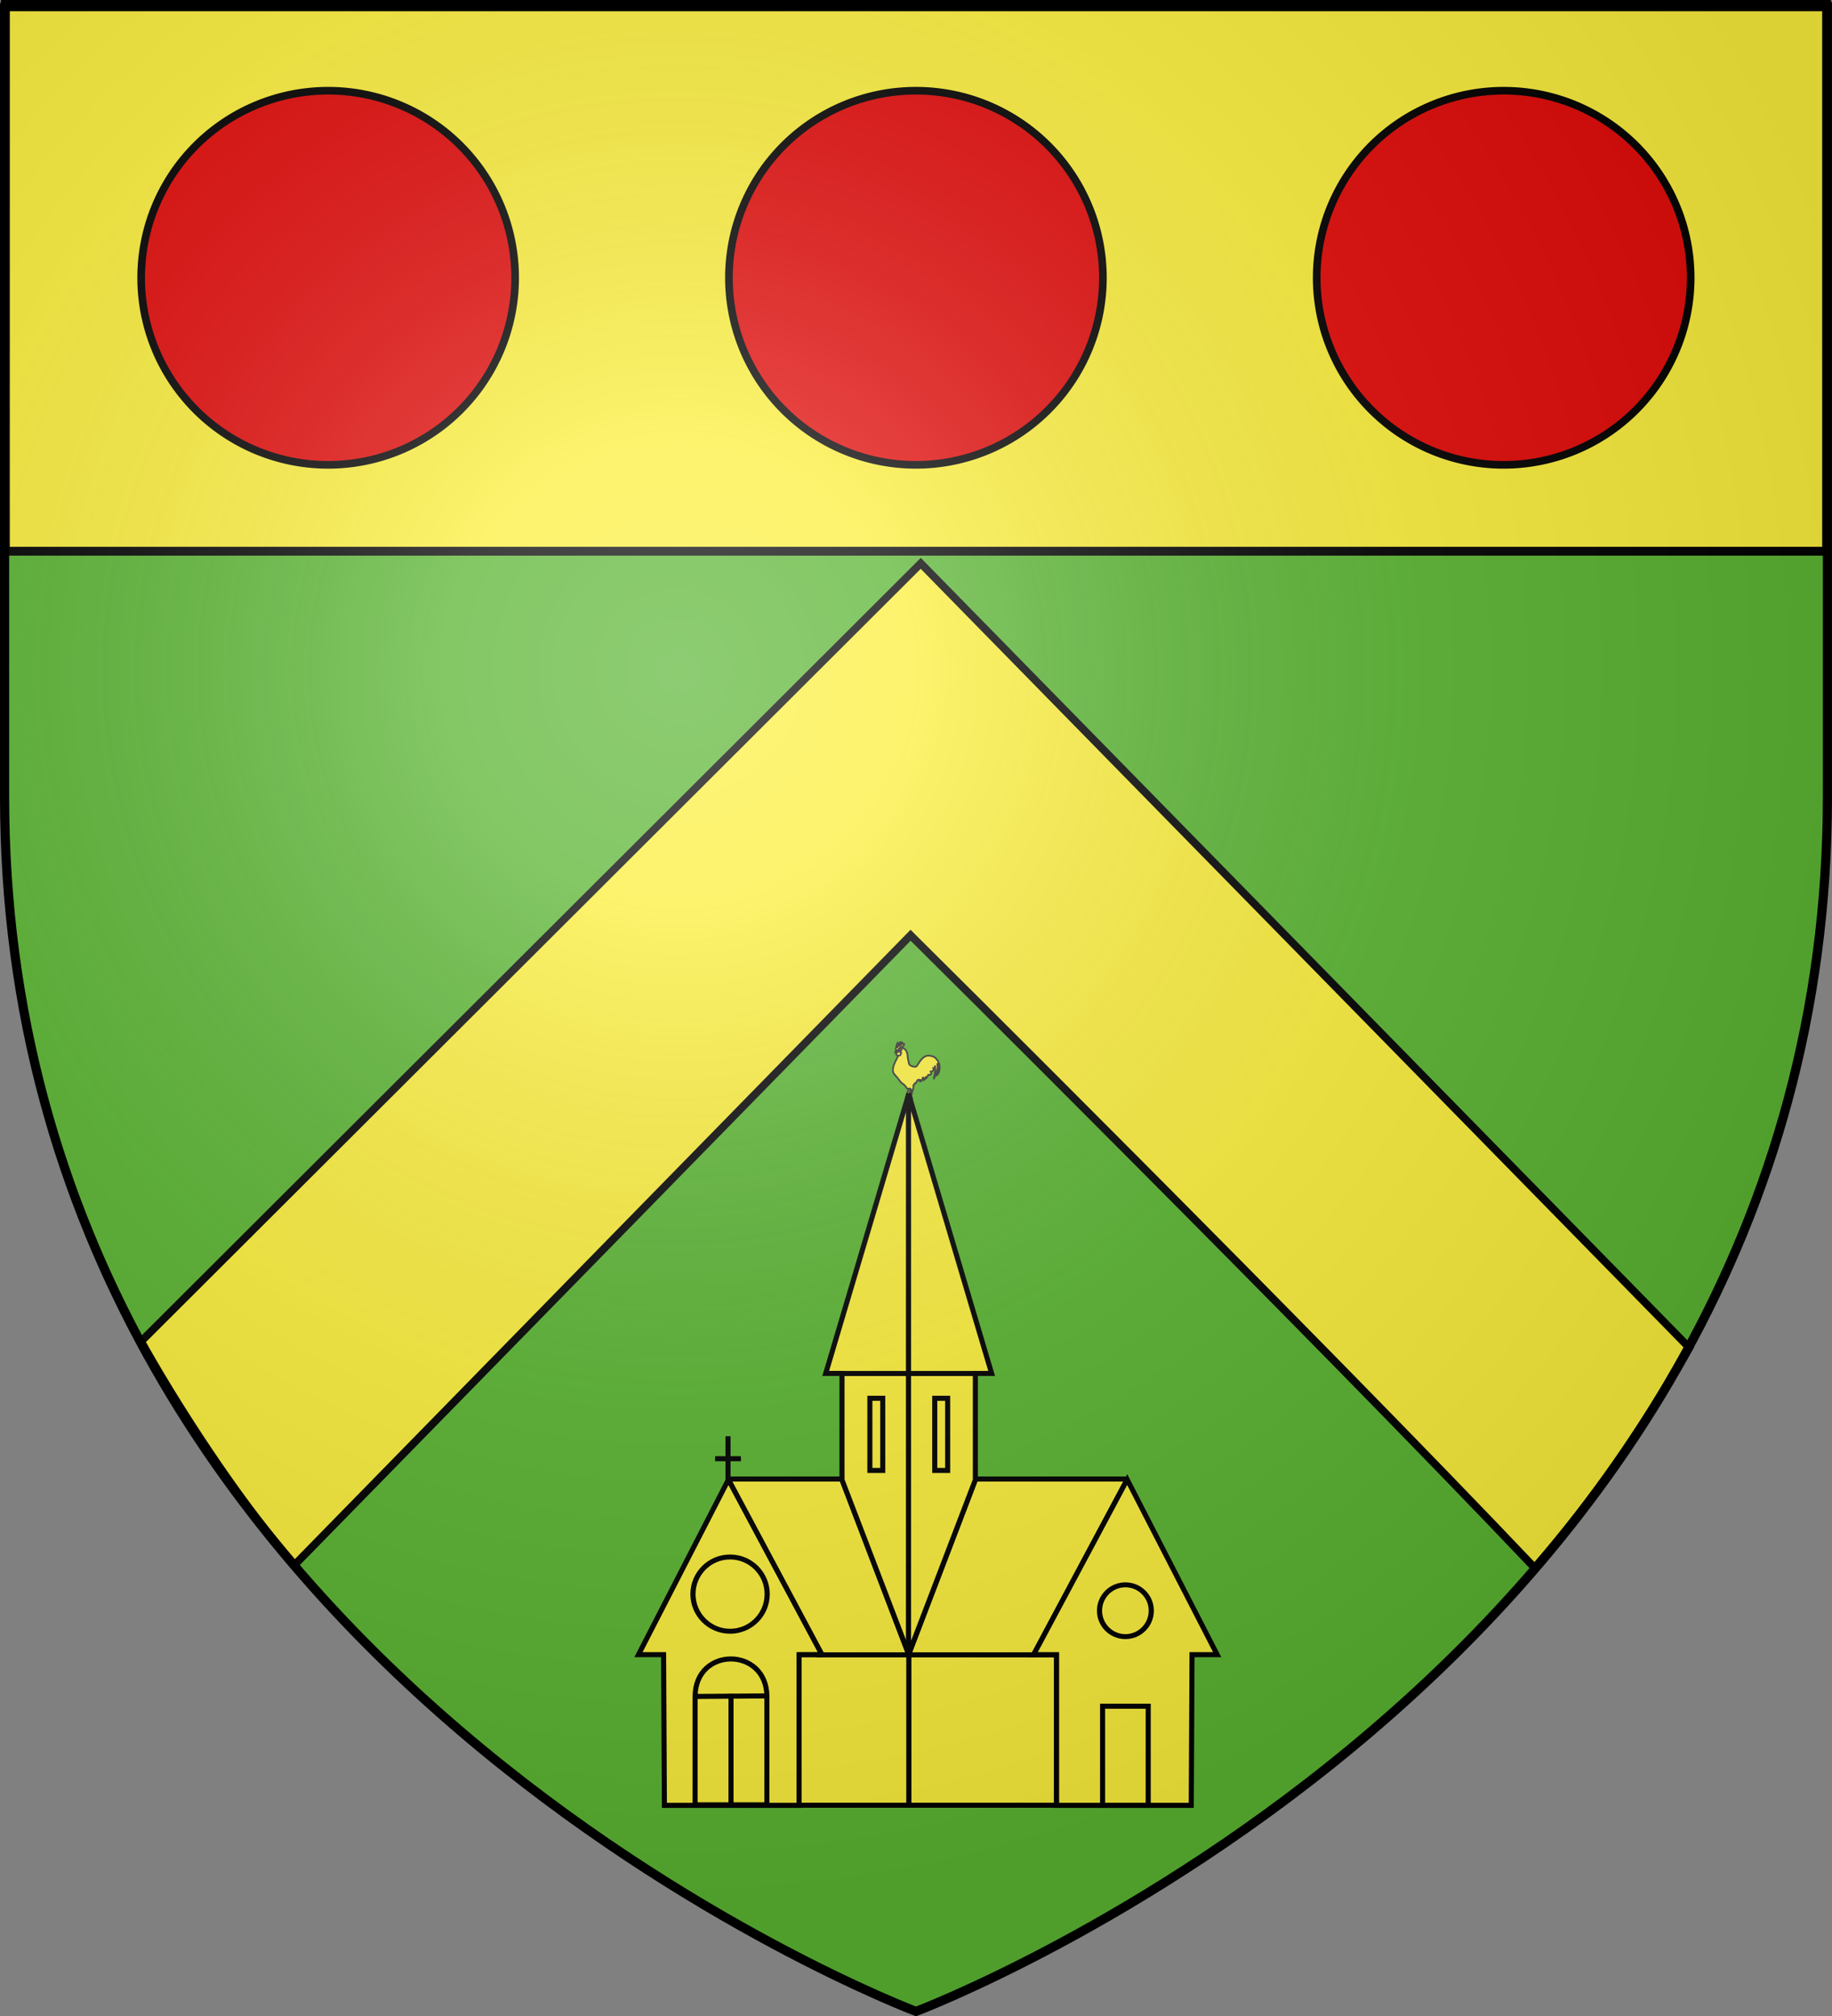 <?xml version="1.0" encoding="UTF-8" standalone="no"?>
<svg
   xmlns:dc="http://purl.org/dc/elements/1.1/"
   xmlns:cc="http://creativecommons.org/ns#"
   xmlns:rdf="http://www.w3.org/1999/02/22-rdf-syntax-ns#"
   xmlns:svg="http://www.w3.org/2000/svg"
   xmlns="http://www.w3.org/2000/svg"
   xmlns:xlink="http://www.w3.org/1999/xlink"
   xmlns:sodipodi="http://sodipodi.sourceforge.net/DTD/sodipodi-0.dtd"
   xmlns:inkscape="http://www.inkscape.org/namespaces/inkscape"
   height="660"
   width="600"
   version="1.0"
   id="svg2"
   sodipodi:version="0.32"
   inkscape:version="0.46"
   sodipodi:docname="Bessenay.svg"
   sodipodi:docbase="D:\Mes documents\Renaud-Notre Lapin"
   inkscape:export-filename="/Users/olivier/Desktop/Blason Rouge/Blason_Vide_3D.png"
   inkscape:export-xdpi="144"
   inkscape:export-ydpi="144"
   inkscape:output_extension="org.inkscape.output.svg.inkscape">
  <rect width="100%" height="100%" fill="#808080" stroke="none"/>
  <sodipodi:namedview
     inkscape:window-height="813"
     inkscape:window-width="1152"
     inkscape:pageshadow="2"
     inkscape:pageopacity="0.0"
     guidetolerance="10.0"
     gridtolerance="10.0"
     objecttolerance="10.0"
     borderopacity="1.0"
     bordercolor="#666666"
     pagecolor="#ffffff"
     id="base"
     showgrid="false"
     height="660px"
     inkscape:zoom="0.94393939"
     inkscape:cx="300"
     inkscape:cy="330"
     inkscape:window-x="-4"
     inkscape:window-y="-4"
     inkscape:current-layer="layer4" />
  <desc
     id="desc4">Flag of Canton of Valais (Wallis)</desc>
  <defs
     id="defs6">
    <linearGradient
       id="linearGradient2893">
      <stop
         style="stop-color:white;stop-opacity:0.314;"
         offset="0"
         id="stop2895" />
      <stop
         id="stop2897"
         offset="0.19"
         style="stop-color:white;stop-opacity:0.251;" />
      <stop
         style="stop-color:#6b6b6b;stop-opacity:0.125;"
         offset="0.6"
         id="stop2901" />
      <stop
         style="stop-color:black;stop-opacity:0.125;"
         offset="1"
         id="stop2899" />
    </linearGradient>
    <radialGradient
       inkscape:collect="always"
       xlink:href="#linearGradient2893"
       id="radialGradient3163"
       gradientUnits="userSpaceOnUse"
       gradientTransform="matrix(1.353,0,0,1.349,-77.629,-85.747)"
       cx="221.445"
       cy="226.331"
       fx="221.445"
       fy="226.331"
       r="300" />
  </defs>
  <g
     inkscape:groupmode="layer"
     id="layer3"
     inkscape:label="Fond écu"
     style="display:inline"
     sodipodi:insensitive="true">
    <path
       id="path2855"
       style="fill:#5ab532;fill-opacity:1;fill-rule:evenodd;stroke:none;stroke-width:1px;stroke-linecap:butt;stroke-linejoin:miter;stroke-opacity:1"
       d="M 300,658.5 C 300,658.5 598.5,546.18 598.5,260.728 C 598.5,-24.723 598.5,2.176 598.5,2.176 L 1.5,2.176 L 1.5,260.728 C 1.5,546.18 300,658.5 300,658.5 z"
       sodipodi:nodetypes="cccccc" />
    <rect
       style="fill:#fcef3c;fill-opacity:1;fill-rule:nonzero;stroke:#000000;stroke-width:2.902;stroke-miterlimit:4;stroke-dasharray:none;stroke-opacity:1"
       id="rect2230"
       width="596.466"
       height="179.009"
       x="1.767"
       y="1.451" />
    <path
       d="M 46.22,439.156 C 61.741,466.768 81.922,495.912 96.464,512.332 L 298.225,306.179 C 298.225,306.179 429.251,435.983 502.604,513.277 C 518.694,494.658 533.794,474.65 553.282,441.237 L 301.558,184.433 L 46.22,439.156 z"
       id="path7003"
       style="fill:#fcef3c;fill-opacity:1;fill-rule:evenodd;stroke:#000000;stroke-width:2.529;stroke-linecap:butt;stroke-linejoin:miter;stroke-miterlimit:4;stroke-dasharray:none;stroke-opacity:1;display:inline" />
  </g>
  <g
     inkscape:groupmode="layer"
     id="layer4"
     inkscape:label="Meubles"
     sodipodi:insensitive="true">
    <g
       style="opacity:1;fill:#fcef3c"
       id="g6843"
       transform="matrix(0.553,0,0,0.553,192.94,302.776)">
      <path
         style="fill:#fcef3c;fill-opacity:1;fill-rule:evenodd;stroke:#000000;stroke-width:3;stroke-linecap:butt;stroke-linejoin:miter;stroke-miterlimit:4;stroke-dasharray:none;stroke-opacity:1;display:inline"
         id="path3069"
         d="M 170.064,283.173 C 171.961,283.181 173.825,285.028 173.813,288.587 L 173.813,323.04 L 166.197,323.04 L 166.197,288.587 C 166.259,284.995 168.168,283.164 170.064,283.173 z" />
      <g
         style="fill:#fcef3c;fill-opacity:1;stroke:#000000;stroke-width:1.853;stroke-miterlimit:4;stroke-dasharray:none;stroke-opacity:1"
         id="g6645"
         transform="matrix(1.619,0,0,1.619,-544.222,11.326)">
        <path
           style="fill:#fcef3c;fill-opacity:1;fill-rule:evenodd;stroke:#000000;stroke-width:1.853;stroke-linecap:butt;stroke-linejoin:miter;stroke-miterlimit:4;stroke-dasharray:none;stroke-opacity:1"
           id="path6641"
           d="M 386.961,196.252 L 386.961,180.012" />
        <path
           style="fill:#fcef3c;fill-opacity:1;fill-rule:evenodd;stroke:#000000;stroke-width:1.853;stroke-linecap:butt;stroke-linejoin:miter;stroke-miterlimit:4;stroke-dasharray:none;stroke-opacity:1"
           id="path6643"
           d="M 382.238,188.226 L 391.685,188.226" />
      </g>
      <path
         style="fill:#fcef3c;fill-opacity:1;fill-rule:evenodd;stroke:#000000;stroke-width:3;stroke-linecap:butt;stroke-linejoin:miter;stroke-miterlimit:4;stroke-dasharray:none;stroke-opacity:1;display:inline"
         id="path3067"
         d="M 44.573,521.269 L 44.118,432.057 L 29.228,432.057 L 82.517,328.396 L 137.938,432.057 L 124.332,432.057 L 124.332,521.269 L 44.573,521.269 z" />
      <path
         style="fill:#fcef3c;fill-opacity:1;stroke:#000000;stroke-width:0.896;stroke-linejoin:round;stroke-miterlimit:4;stroke-dasharray:none;stroke-opacity:1"
         id="path6711"
         transform="matrix(3.422,0,0,3.278,-1258.027,-411.906)"
         d="M 398.45,246.53 C 398.45,250.234 395.574,253.237 392.027,253.237 C 388.479,253.237 385.603,250.234 385.603,246.53 C 385.603,242.826 388.479,239.823 392.027,239.823 C 395.574,239.823 398.45,242.826 398.45,246.53 L 398.45,246.53 z" />
      <path
         style="fill:#fcef3c;fill-opacity:1;fill-rule:evenodd;stroke:#000000;stroke-width:3;stroke-linecap:butt;stroke-linejoin:miter;stroke-miterlimit:4;stroke-dasharray:none;stroke-opacity:1"
         id="path6726"
         d="M 62.783,520.988 L 105.299,520.988 L 105.299,456.809 C 105.1,427.225 62.844,427.158 62.783,456.809 L 62.783,520.988 z" />
      <g
         id="g5937"
         transform="translate(-0.5,10)"
         style="fill:#fcef3c">
        <path
           style="fill:#fcef3c;fill-opacity:1;fill-rule:evenodd;stroke:#313131;stroke-width:1;stroke-linecap:butt;stroke-linejoin:miter;stroke-miterlimit:4;stroke-dasharray:none;stroke-opacity:1"
           id="path12915"
           d="M 190.947,86.924 C 190.947,86.963 190.527,88.557 190.246,89.701 C 189.965,90.845 189.823,91.5 189.823,91.5 C 189.823,91.5 190.127,91.735 190.273,91.963 C 190.418,92.191 190.405,92.413 190.405,92.413 L 190.246,92.227 C 186.232,93.661 189.663,89.069 189.863,86.54 L 190.947,86.924 z" />
        <path
           style="fill:#fcef3c;fill-opacity:1;fill-rule:evenodd;stroke:#313131;stroke-width:1;stroke-linecap:butt;stroke-linejoin:miter;stroke-miterlimit:4;stroke-dasharray:none;stroke-opacity:1"
           id="path12032"
           d="M 192.394,86.739 C 192.394,86.782 191.939,88.511 191.634,89.753 C 191.329,90.994 191.175,91.705 191.175,91.705 C 191.175,91.705 191.505,91.959 191.662,92.207 C 191.82,92.454 191.806,92.695 191.806,92.695 L 191.634,92.494 C 191.634,92.494 191.523,92.677 191.375,92.681 C 191.228,92.684 191.045,92.508 191.045,92.508 C 187.172,93.449 189.107,93.509 190.299,91.389 C 190.357,91.145 190.687,90.316 190.916,89.05 C 191.146,87.783 191.218,86.323 191.218,86.323 L 192.394,86.739 z" />
        <path
           style="fill:#fcef3c;fill-opacity:1;fill-rule:evenodd;stroke:#313131;stroke-width:1;stroke-linecap:butt;stroke-linejoin:miter;stroke-miterlimit:4;stroke-dasharray:none;stroke-opacity:1"
           id="path2338"
           d="M 190.23,86.87 C 190.23,86.87 189.311,87.366 188.801,86.829 C 188.298,86.299 188.568,86.274 187.287,84.908 C 186.005,83.542 186.503,84.634 184.895,82.871 C 184.091,81.989 183.981,81.587 183.213,80.663 C 182.445,79.74 181.019,78.295 180.854,77.853 C 180.455,76.784 180.265,76.437 180.549,74.646 C 180.834,72.855 181.99,70.688 181.99,70.688 L 184.061,66.528 L 183.472,63.483 L 185.664,61.636 L 185.811,62.577 C 186.486,63.224 187.521,63.031 188.435,64.898 C 189.348,66.765 189.013,68.095 189.49,70.134 C 189.967,72.174 189.91,72.212 190.14,72.671 C 190.373,73.138 191.067,73.461 191.723,73.686 C 192.372,73.909 193.762,74.265 194.32,73.808 C 194.872,73.357 195.934,71.317 197.182,69.81 C 198.457,68.271 199.838,67.578 200.937,67.455 C 201.99,67.338 204.072,67.648 205.219,68.511 C 206.419,69.413 208.228,71.728 208.121,74.559 C 208.016,77.368 207.259,77.887 207.025,78.395 C 206.849,78.779 206.132,79.43 206.132,79.43 C 206.132,79.43 207.391,77.035 207.513,75.168 C 207.634,73.301 206.62,71.961 206.62,71.961 C 206.62,71.961 207.218,73.493 206.701,75.858 C 206.183,78.222 204.549,81.419 204.549,81.419 C 204.549,81.419 205.29,78.415 205.483,76.386 C 205.676,74.356 205.321,73.301 205.321,73.301 C 205.321,73.301 205.31,74.234 205.077,74.64 C 204.844,75.046 204.387,74.924 204.387,74.924 C 204.387,74.924 204.702,75.777 204.306,76.264 C 203.91,76.751 202.804,76.873 202.804,76.873 C 202.804,76.873 203.291,78.06 202.926,78.537 C 202.56,79.014 201.343,78.78 201.343,78.78 C 201.343,78.78 201.059,79.613 200.653,80.201 C 200.247,80.79 199.719,81.135 199.719,81.135 L 200.166,79.714 L 198.785,81.784 L 198.217,80.039 C 198.217,80.039 198.075,81.165 197.73,81.825 C 197.385,82.484 196.837,82.677 196.837,82.677 L 196.756,81.459 C 196.756,81.459 196.254,82.672 196.188,82.474 C 196.127,82.292 195.782,81.622 195.782,81.622 C 195.782,81.622 195.325,81.632 194.929,82.068 C 194.534,82.505 194.544,82.88 194.199,83.367 C 193.854,83.854 193.549,84.017 193.549,84.017 L 193.509,83.408 C 193.509,83.408 193.336,84.047 193.103,84.423 C 192.869,84.798 192.575,84.91 192.575,84.91 C 192.575,84.91 192.671,86.087 192.453,86.878 C 192.235,87.67 192.2,87.817 191.743,87.954 C 191.286,88.091 191.056,86.758 190.23,86.87 z" />
        <path
           style="fill:#fcef3c;fill-opacity:1;fill-rule:evenodd;stroke:#313131;stroke-width:1;stroke-linecap:butt;stroke-linejoin:miter;stroke-miterlimit:4;stroke-dasharray:none;stroke-opacity:1"
           id="path9393"
           d="M 181.775,65.399 C 181.775,65.399 181.99,64.789 182.422,64.409 C 182.854,64.028 183.502,63.878 183.502,63.878 L 184.831,65.284 C 184.831,65.284 183.951,65.126 183.187,65.155 C 182.422,65.184 181.775,65.399 181.775,65.399 z" />
        <g
           style="fill:#fcef3c;fill-opacity:1;stroke:#313131;stroke-width:17.597;stroke-linejoin:miter;stroke-miterlimit:4;stroke-dasharray:none;stroke-opacity:1"
           id="g7624"
           transform="matrix(5.68276e-2,0,0,5.68276e-2,171.356,50.644)">
          <path
             style="fill:#fcef3c;fill-opacity:1;stroke:#313131;stroke-width:17.597;stroke-linejoin:miter;stroke-miterlimit:4;stroke-dasharray:none;stroke-opacity:1"
             id="path3233"
             transform="matrix(0.901,-0.434,0.434,0.901,-76.676,128.626)"
             d="M 251.607,232.362 C 251.607,236.404 248.007,239.684 243.571,239.684 C 239.136,239.684 234.445,236.254 235.536,232.362 C 236.314,229.587 237.944,228.134 241.37,227.35 C 245.694,226.361 251.607,228.321 251.607,232.362 z" />
          <path
             style="fill:#fcef3c;fill-opacity:1;stroke:#313131;stroke-width:25.544;stroke-linejoin:miter;stroke-miterlimit:4;stroke-dasharray:none;stroke-opacity:1"
             id="path5858"
             transform="matrix(0.621,-0.299,0.299,0.621,22.819,161.257)"
             d="M 251.607,232.362 C 251.607,236.406 248.009,239.684 243.571,239.684 C 239.133,239.684 235.536,236.406 235.536,232.362 C 235.536,228.319 239.133,225.041 243.571,225.041 C 248.009,225.041 251.607,228.319 251.607,232.362 z" />
          <path
             style="fill:#fcef3c;fill-opacity:1;stroke:#313131;stroke-width:116.16;stroke-linejoin:miter;stroke-miterlimit:4;stroke-dasharray:none;stroke-opacity:1"
             id="path4108"
             transform="matrix(0.151,0,0,0.151,203.604,196.767)"
             d="M 251.607,232.362 C 251.607,236.406 248.009,239.684 243.571,239.684 C 239.133,239.684 235.536,236.406 235.536,232.362 C 235.536,228.319 239.133,225.041 243.571,225.041 C 248.009,225.041 251.607,228.319 251.607,232.362 z" />
          <path
             style="fill:#fcef3c;fill-opacity:1;stroke:#313131;stroke-width:84.105;stroke-linejoin:miter;stroke-miterlimit:4;stroke-dasharray:none;stroke-opacity:1"
             id="path6733"
             transform="matrix(0.185,0,0,0.237,198.967,175.591)"
             d="M 251.607,232.362 C 251.607,236.406 248.009,239.684 243.571,239.684 C 239.133,239.684 235.536,236.406 235.536,232.362 C 235.536,228.319 239.133,225.041 243.571,225.041 C 248.009,225.041 251.607,228.319 251.607,232.362 z" />
        </g>
        <path
           style="fill:#fcef3c;fill-opacity:1;fill-rule:evenodd;stroke:#313131;stroke-width:1;stroke-linecap:butt;stroke-linejoin:miter;stroke-miterlimit:4;stroke-dasharray:none;stroke-opacity:1"
           id="path10276"
           d="M 185.104,65.212 C 185.104,65.212 185.294,66.579 184.803,67.107 C 184.311,67.634 183.744,67.44 183.138,67.322 C 182.532,67.204 182.399,67.103 182.377,66.633 C 182.356,66.163 182.596,65.84 183.052,65.442 C 183.507,65.044 183.687,65.098 184.2,65.04 C 184.713,64.983 185.104,65.212 185.104,65.212 z" />
        <path
           style="fill:#fcef3c;fill-opacity:1;fill-rule:evenodd;stroke:#313131;stroke-width:1;stroke-linecap:butt;stroke-linejoin:miter;stroke-miterlimit:4;stroke-dasharray:none;stroke-opacity:1"
           id="path2358"
           d="M 183.503,64.086 C 183.092,64.112 182.488,64.533 182.204,64.046 C 181.92,63.559 182.366,62.138 182.366,62.138 L 182.813,62.361 C 182.813,62.361 182.615,62.026 182.569,61.732 C 182.524,61.438 182.63,61.184 182.63,61.184 C 182.63,61.184 182.767,61.549 182.935,61.752 C 183.102,61.955 183.32,62.097 183.3,61.996 C 183.28,61.894 183.102,61.443 183.056,61.001 C 183.011,60.56 183.117,60.23 183.117,60.23 C 183.117,60.23 183.305,60.697 183.523,61.022 C 183.741,61.346 183.99,61.529 183.99,61.529 L 183.97,59.479 C 183.97,59.479 184.132,60.098 184.315,60.494 C 184.497,60.89 184.7,61.062 184.7,61.062 L 184.903,59.053 C 184.903,59.053 185.106,59.703 185.228,60.149 C 185.35,60.596 185.39,60.839 185.39,60.839 C 185.39,60.839 185.614,60.504 185.715,60.088 C 185.817,59.672 185.796,59.175 185.796,59.175 C 185.796,59.175 185.933,59.687 185.999,60.027 C 186.065,60.367 186.06,60.535 186.06,60.535 C 186.06,60.535 186.37,60.479 186.547,60.332 C 186.725,60.185 186.77,59.946 186.77,59.946 C 186.77,59.946 186.72,60.276 186.791,60.433 C 186.862,60.59 187.055,60.575 187.055,60.575 C 187.055,60.575 187.039,61.194 186.71,61.631 C 186.38,62.067 185.735,62.321 185.735,62.321 C 185.735,62.321 185.538,62.082 185.147,62.321 C 184.756,62.559 184.497,62.869 184.173,63.275 C 183.848,63.68 183.848,63.944 183.848,63.944 C 183.848,63.944 183.914,64.061 183.503,64.086 z" />
      </g>
      <path
         style="fill:#fcef3c;fill-opacity:1;fill-rule:evenodd;stroke:#000000;stroke-width:3;stroke-linecap:butt;stroke-linejoin:bevel;stroke-miterlimit:4;stroke-dasharray:none;stroke-opacity:1"
         id="path6680"
         d="M 228.888,328.087 L 318.808,328.087 L 263.213,432.142 L 276.844,432.142 L 276.844,521.201 L 189.196,521.201 L 189.196,432.142 L 228.888,328.087 z" />
      <path
         style="fill:#fcef3c;fill-opacity:1;fill-rule:evenodd;stroke:#000000;stroke-width:3;stroke-linecap:butt;stroke-linejoin:bevel;stroke-miterlimit:4;stroke-dasharray:none;stroke-opacity:1"
         id="path3968"
         d="M 149.639,328.087 L 82.39,328.087 L 137.985,432.142 L 124.354,432.142 L 124.354,521.201 L 189.331,521.201 L 189.331,432.142 L 149.639,328.087 z" />
      <path
         style="fill:#fcef3c;fill-opacity:1;fill-rule:evenodd;stroke:#000000;stroke-width:3;stroke-linecap:butt;stroke-linejoin:miter;stroke-miterlimit:4;stroke-dasharray:none;stroke-opacity:1;display:inline"
         id="path6692"
         d="M 356.626,521.269 L 357.08,432.057 L 371.97,432.057 L 318.682,328.396 L 263.261,432.057 L 276.867,432.057 L 276.867,521.269 L 356.626,521.269 z" />
      <g
         id="g2877"
         style="fill:#fcef3c">
        <path
           style="fill:#fcef3c;fill-opacity:1;fill-rule:evenodd;stroke:#000000;stroke-width:3;stroke-linecap:butt;stroke-linejoin:miter;stroke-miterlimit:4;stroke-dasharray:none;stroke-opacity:1;display:inline"
           id="path12664"
           d="M 189.343,99.918 L 140.134,265.56 L 149.774,265.56 L 149.774,328.573 L 189.343,431.87 L 189.343,99.918 z" />
        <path
           style="fill:#fcef3c;fill-rule:evenodd;stroke:#000000;stroke-width:3;stroke-linecap:butt;stroke-linejoin:miter;stroke-miterlimit:4;stroke-dasharray:none;stroke-opacity:1;display:inline"
           id="path6686"
           d="M 189.182,431.899 L 228.757,328.551 L 228.757,265.576 L 238.396,265.576 L 189.182,99.944 L 189.182,431.899 z" />
      </g>
      <path
         style="fill:#fcef3c;fill-opacity:1;fill-rule:evenodd;stroke:#000000;stroke-width:3;stroke-linecap:butt;stroke-linejoin:miter;stroke-miterlimit:4;stroke-dasharray:none;stroke-opacity:1"
         id="path6688"
         d="M 212.343,323.01 L 204.707,323.01 L 204.707,280.276 L 212.343,280.276 L 212.343,323.01 z" />
      <path
         style="fill:#fcef3c;fill-rule:evenodd;stroke:#000000;stroke-width:3;stroke-linecap:butt;stroke-linejoin:miter;stroke-miterlimit:4;stroke-dasharray:none;stroke-opacity:1"
         id="path10880"
         d="M 149.171,265.604 L 229.097,265.604" />
      <path
         style="fill:#fcef3c;fill-rule:evenodd;stroke:#000000;stroke-width:3;stroke-linecap:butt;stroke-linejoin:miter;stroke-miterlimit:4;stroke-dasharray:none;stroke-opacity:1"
         id="path11768"
         d="M 134.703,432.176 L 264.136,432.176" />
      <path
         style="fill:#fcef3c;fill-rule:evenodd;stroke:#000000;stroke-width:3;stroke-linecap:butt;stroke-linejoin:miter;stroke-miterlimit:4;stroke-dasharray:none;stroke-opacity:1"
         id="path2881"
         d="M 84.041,455.281 L 84.041,521.397" />
      <path
         style="fill:#fcef3c;fill-rule:evenodd;stroke:#000000;stroke-width:3;stroke-linecap:butt;stroke-linejoin:miter;stroke-miterlimit:4;stroke-dasharray:none;stroke-opacity:1"
         id="path3769"
         d="M 105.106,456.472 L 62.334,456.804" />
      <g
         id="g5874"
         transform="translate(-1.98,0)"
         style="fill:#fcef3c">
        <path
           style="opacity:1;fill:#fcef3c;fill-opacity:1;stroke:#000000;stroke-width:1.284;stroke-linejoin:round;stroke-miterlimit:4;stroke-dasharray:none;stroke-opacity:1"
           id="path3773"
           transform="matrix(2.387,0,0,2.286,-616.169,-157.521)"
           d="M 398.45,246.53 C 398.45,250.234 395.574,253.237 392.027,253.237 C 388.479,253.237 385.603,250.234 385.603,246.53 C 385.603,242.826 388.479,239.823 392.027,239.823 C 395.574,239.823 398.45,242.826 398.45,246.53 L 398.45,246.53 z" />
        <rect
           style="opacity:1;fill:#fcef3c;fill-opacity:1;stroke:#000000;stroke-width:3;stroke-miterlimit:4;stroke-dasharray:none;stroke-opacity:1"
           id="rect5872"
           transform="scale(-1,1)"
           y="462.57"
           x="-333.101"
           height="58.675"
           width="27.012" />
      </g>
      <path
         style="opacity:1;fill:#fcef3c;fill-opacity:1;fill-rule:evenodd;stroke:#000000;stroke-width:3;stroke-linecap:butt;stroke-linejoin:miter;stroke-miterlimit:4;stroke-dasharray:none;stroke-opacity:1"
         id="path5950"
         d="M 173.911,323.01 L 166.275,323.01 L 166.275,280.276 L 173.911,280.276 L 173.911,323.01 z" />
    </g>
    <path
       sodipodi:type="arc"
       style="opacity:0.99;fill:#e20909;fill-opacity:1;fill-rule:nonzero;stroke:#000000;stroke-width:2.054;stroke-linecap:butt;stroke-linejoin:round;stroke-miterlimit:4;stroke-dasharray:none;stroke-dashoffset:0;stroke-opacity:1"
       id="path9946"
       sodipodi:cx="132.95345"
       sodipodi:cy="86.340286"
       sodipodi:rx="50.321026"
       sodipodi:ry="50.321026"
       d="M 183.274,86.34 A 50.321,50.321 0 1 1 82.632,86.34 A 50.321,50.321 0 1 1 183.274,86.34 z"
       transform="matrix(1.217,0,0,1.217,138.171,-14.136)" />
    <path
       transform="matrix(1.217,0,0,1.217,-54.329,-14.136)"
       d="M 183.274,86.34 A 50.321,50.321 0 1 1 82.632,86.34 A 50.321,50.321 0 1 1 183.274,86.34 z"
       sodipodi:ry="50.321026"
       sodipodi:rx="50.321026"
       sodipodi:cy="86.340286"
       sodipodi:cx="132.95345"
       id="path10720"
       style="opacity:0.99;fill:#e20909;fill-opacity:1;fill-rule:nonzero;stroke:#000000;stroke-width:2.054;stroke-linecap:butt;stroke-linejoin:round;stroke-miterlimit:4;stroke-dasharray:none;stroke-dashoffset:0;stroke-opacity:1"
       sodipodi:type="arc" />
    <path
       transform="matrix(1.217,0,0,1.217,330.671,-14.136)"
       d="M 183.274,86.34 A 50.321,50.321 0 1 1 82.632,86.34 A 50.321,50.321 0 1 1 183.274,86.34 z"
       sodipodi:ry="50.321026"
       sodipodi:rx="50.321026"
       sodipodi:cy="86.340286"
       sodipodi:cx="132.95345"
       id="path10722"
       style="opacity:0.99;fill:#e20909;fill-opacity:1;fill-rule:nonzero;stroke:#000000;stroke-width:2.054;stroke-linecap:butt;stroke-linejoin:round;stroke-miterlimit:4;stroke-dasharray:none;stroke-dashoffset:0;stroke-opacity:1"
       sodipodi:type="arc" />
  </g>
  <g
     inkscape:groupmode="layer"
     id="layer2"
     inkscape:label="Reflet final"
     sodipodi:insensitive="true"
     style="display:inline">
    <path
       sodipodi:nodetypes="cccccc"
       d="M 300,658.5 C 300,658.5 598.5,546.18 598.5,260.728 C 598.5,-24.723 598.5,2.176 598.5,2.176 L 1.5,2.176 L 1.5,260.728 C 1.5,546.18 300,658.5 300,658.5 z"
       style="opacity:1;fill:url(#radialGradient3163);fill-opacity:1;fill-rule:evenodd;stroke:none;stroke-width:1px;stroke-linecap:butt;stroke-linejoin:miter;stroke-opacity:1"
       id="path2875"
       inkscape:export-xdpi="144"
       inkscape:export-ydpi="144" />
  </g>
  <g
     inkscape:groupmode="layer"
     id="layer1"
     inkscape:label="Contour final"
     sodipodi:insensitive="true">
    <path
       sodipodi:nodetypes="cccccc"
       d="M 300,658.5 C 300,658.5 1.5,546.18 1.5,260.728 C 1.5,-24.723 1.5,2.176 1.5,2.176 L 598.5,2.176 L 598.5,260.728 C 598.5,546.18 300,658.5 300,658.5 z "
       style="opacity:1;fill:none;fill-opacity:1;fill-rule:evenodd;stroke:#000000;stroke-width:3;stroke-linecap:butt;stroke-linejoin:miter;stroke-miterlimit:4;stroke-dasharray:none;stroke-opacity:1"
       id="path1411"
       inkscape:export-xdpi="144"
       inkscape:export-ydpi="144" />
  </g>
</svg>
